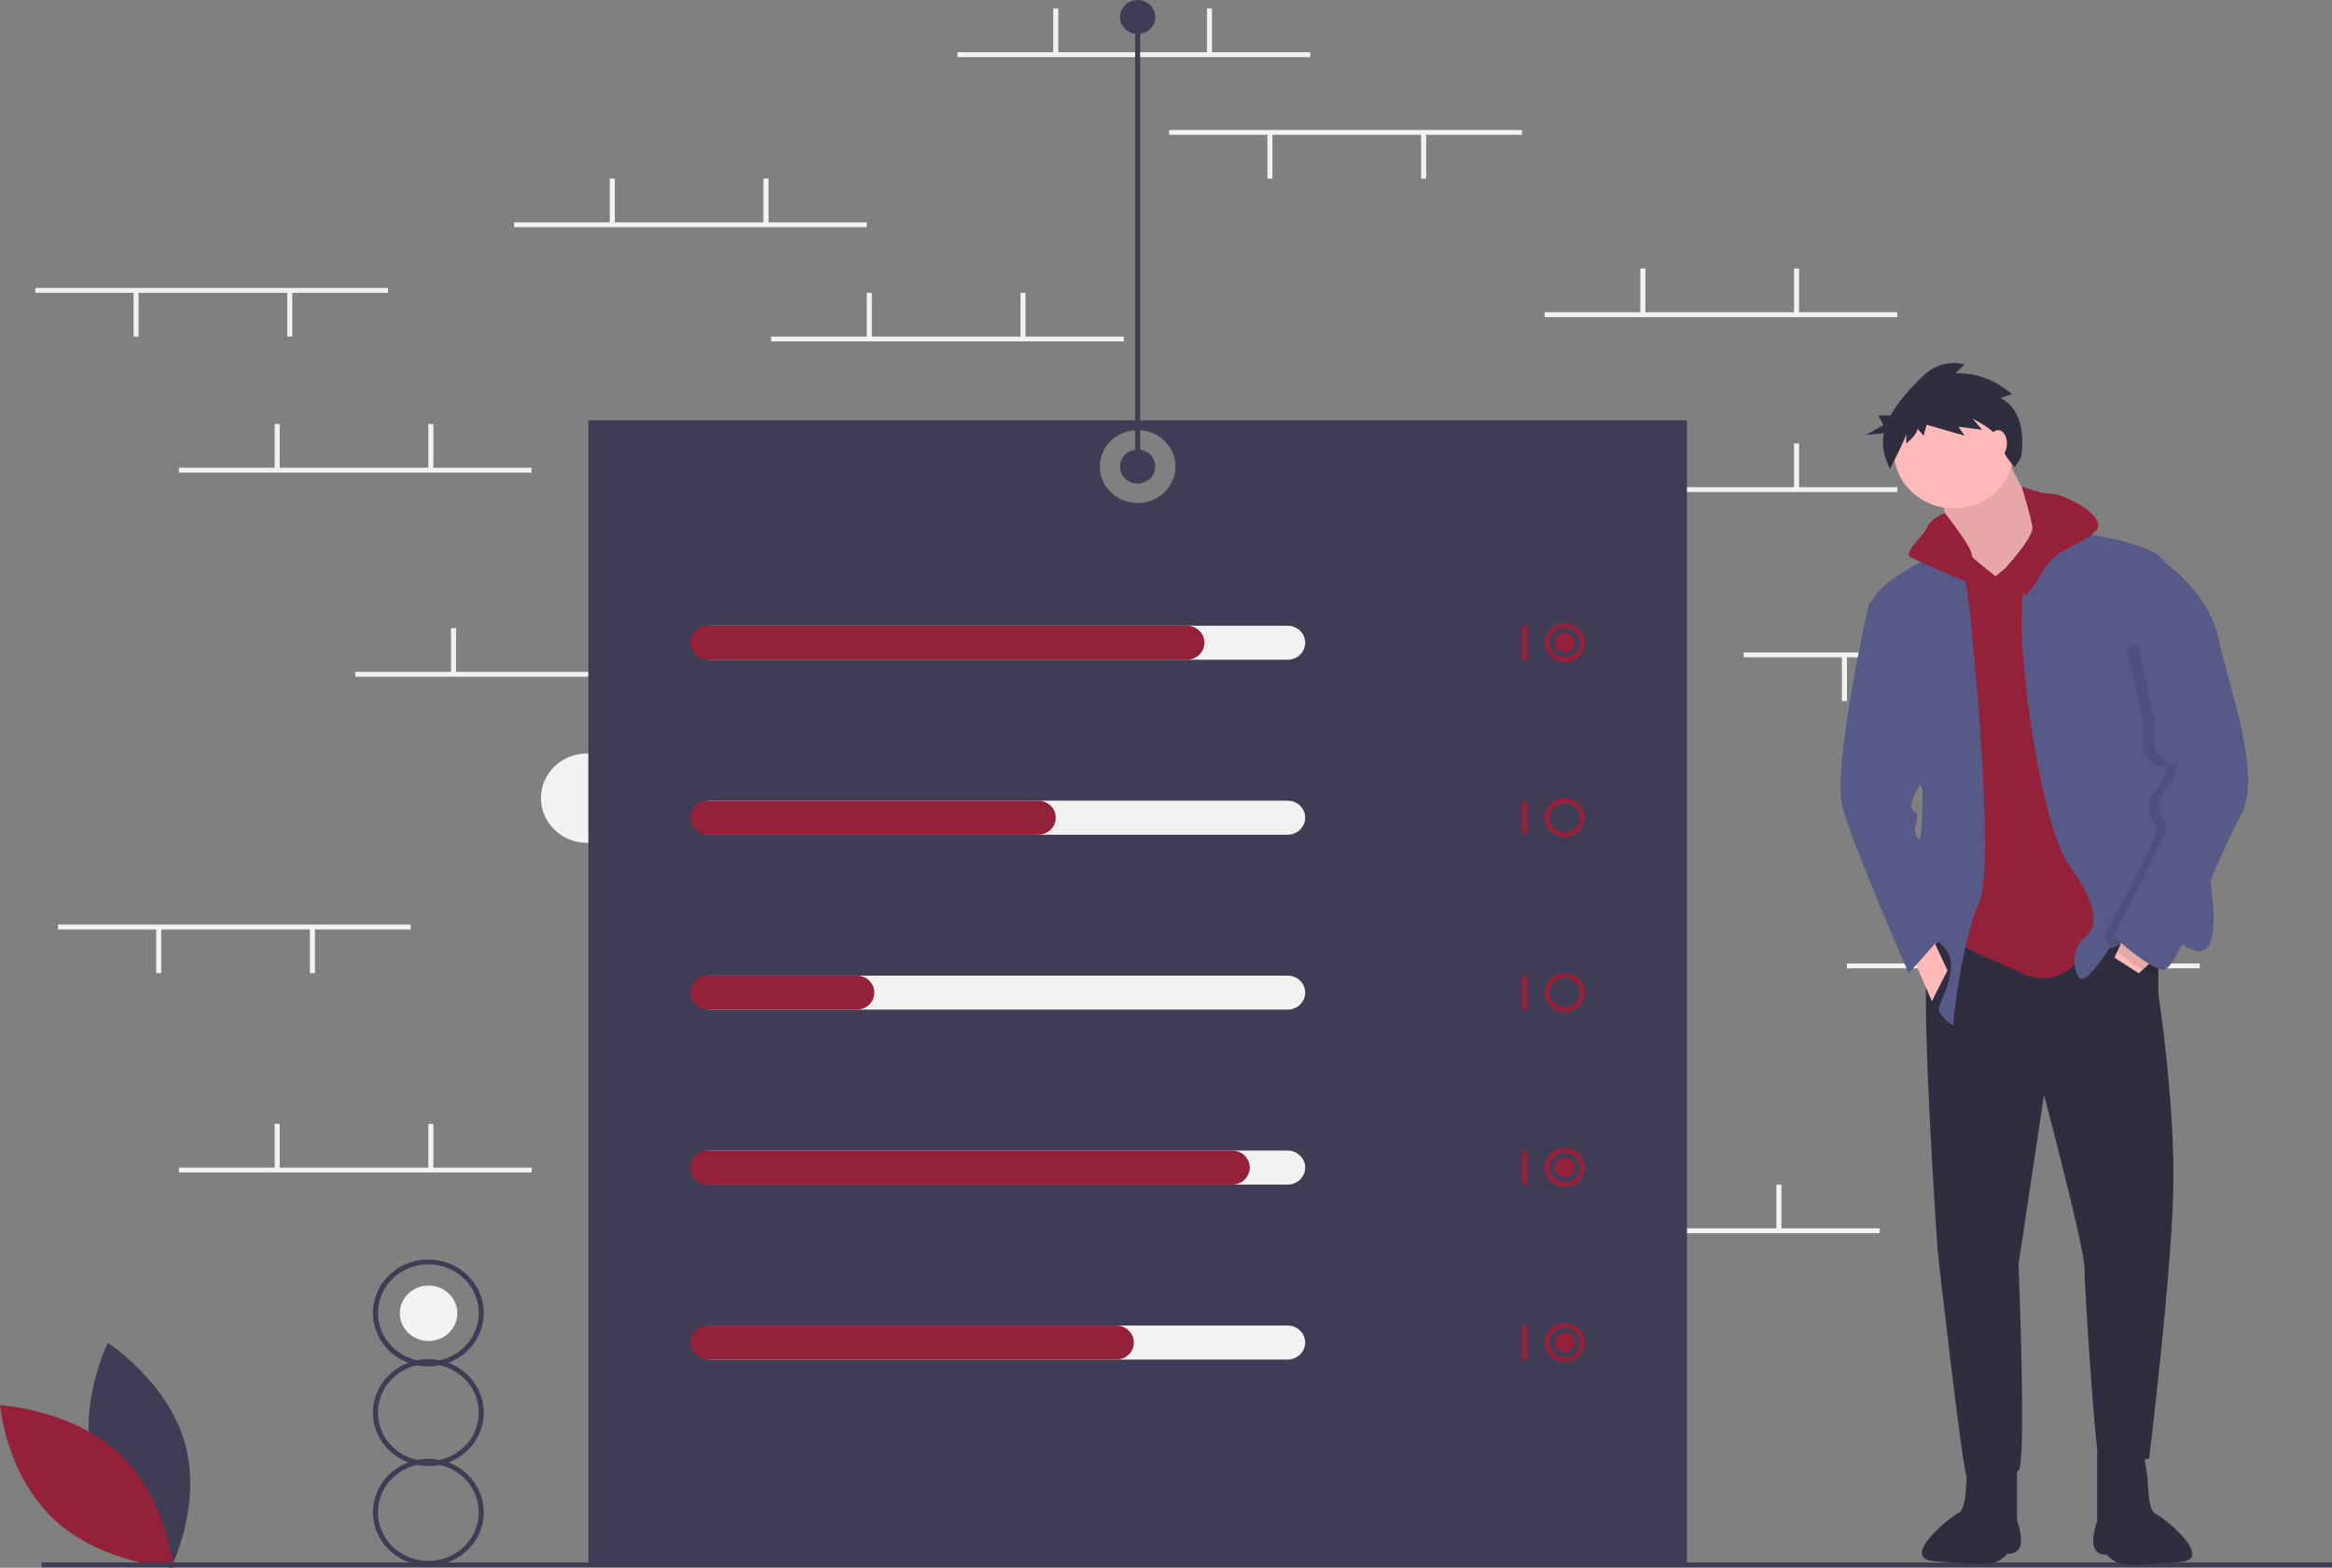 <svg width="888" height="597" viewBox="0 0 888 597" fill="none" xmlns="http://www.w3.org/2000/svg">
<rect x="0" y="0" width="888" height="597" fill="#808080" stroke="none"/>
<g id="undraw_percentages_0rur 1" clip-path="url(#clip0)">
<path id="Vector" d="M223.644 320.961C233.399 320.961 241.307 313.334 241.307 303.927C241.307 294.519 233.399 286.893 223.644 286.893C213.889 286.893 205.982 294.519 205.982 303.927C205.982 313.334 213.889 320.961 223.644 320.961Z" fill="#F2F2F2"/>
<path id="Vector_2" d="M163.197 510.651C169.243 510.651 174.144 505.924 174.144 500.094C174.144 494.264 169.243 489.537 163.197 489.537C157.151 489.537 152.25 494.264 152.25 500.094C152.25 505.924 157.151 510.651 163.197 510.651Z" fill="#F2F2F2"/>
<path id="Vector_3" d="M498.929 19.894H364.601V21.745H498.929V19.894Z" fill="#F2F2F2"/>
<path id="Vector_4" d="M402.981 3.239H401.062V20.357H402.981V3.239Z" fill="#F2F2F2"/>
<path id="Vector_5" d="M461.509 3.239H459.59V20.357H461.509V3.239Z" fill="#F2F2F2"/>
<path id="Vector_6" d="M715.773 467.748H581.445V469.598H715.773V467.748Z" fill="#F2F2F2"/>
<path id="Vector_7" d="M619.824 451.092H617.905V468.21H619.824V451.092Z" fill="#F2F2F2"/>
<path id="Vector_8" d="M678.353 451.092H676.434V468.21H678.353V451.092Z" fill="#F2F2F2"/>
<path id="Vector_9" d="M722.489 185.526H588.161V187.377H722.489V185.526Z" fill="#F2F2F2"/>
<path id="Vector_10" d="M626.54 168.87H624.621V185.989H626.54V168.87Z" fill="#F2F2F2"/>
<path id="Vector_11" d="M685.069 168.87H683.15V185.989H685.069V168.87Z" fill="#F2F2F2"/>
<path id="Vector_12" d="M722.489 118.903H588.161V120.754H722.489V118.903Z" fill="#F2F2F2"/>
<path id="Vector_13" d="M626.54 102.248H624.621V119.366H626.54V102.248Z" fill="#F2F2F2"/>
<path id="Vector_14" d="M685.069 102.248H683.15V119.366H685.069V102.248Z" fill="#F2F2F2"/>
<path id="Vector_15" d="M427.927 128.156H293.599V130.007H427.927V128.156Z" fill="#F2F2F2"/>
<path id="Vector_16" d="M331.979 111.501H330.06V128.619H331.979V111.501Z" fill="#F2F2F2"/>
<path id="Vector_17" d="M390.507 111.501H388.588V128.619H390.507V111.501Z" fill="#F2F2F2"/>
<path id="Vector_18" d="M330.06 84.666H195.732V86.517H330.06V84.666Z" fill="#F2F2F2"/>
<path id="Vector_19" d="M234.111 68.011H232.192V85.129H234.111V68.011Z" fill="#F2F2F2"/>
<path id="Vector_20" d="M292.64 68.011H290.721V85.129H292.64V68.011Z" fill="#F2F2F2"/>
<path id="Vector_21" d="M269.612 255.85H135.284V257.701H269.612V255.85Z" fill="#F2F2F2"/>
<path id="Vector_22" d="M173.664 239.194H171.745V256.313H173.664V239.194Z" fill="#F2F2F2"/>
<path id="Vector_23" d="M232.192 239.194H230.273V256.313H232.192V239.194Z" fill="#F2F2F2"/>
<path id="Vector_24" d="M202.448 444.615H68.121V446.465H202.448V444.615Z" fill="#F2F2F2"/>
<path id="Vector_25" d="M106.5 427.959H104.581V445.077H106.5V427.959Z" fill="#F2F2F2"/>
<path id="Vector_26" d="M165.028 427.959H163.109V445.077H165.028V427.959Z" fill="#F2F2F2"/>
<path id="Vector_27" d="M837.627 366.888H703.299V368.739H837.627V366.888Z" fill="#F2F2F2"/>
<path id="Vector_28" d="M741.679 350.232H739.76V367.351H741.679V350.232Z" fill="#F2F2F2"/>
<path id="Vector_29" d="M800.207 350.232H798.288V367.351H800.207V350.232Z" fill="#F2F2F2"/>
<path id="Vector_30" d="M798.288 248.448H663.96V250.298H798.288V248.448Z" fill="#F2F2F2"/>
<path id="Vector_31" d="M761.828 249.836H759.909V266.954H761.828V249.836Z" fill="#F2F2F2"/>
<path id="Vector_32" d="M703.299 249.836H701.38V266.954H703.299V249.836Z" fill="#F2F2F2"/>
<path id="Vector_33" d="M147.758 109.65H13.43V111.501H147.758V109.65Z" fill="#F2F2F2"/>
<path id="Vector_34" d="M111.297 111.038H109.378V128.156H111.297V111.038Z" fill="#F2F2F2"/>
<path id="Vector_35" d="M52.769 111.038H50.85V128.156H52.769V111.038Z" fill="#F2F2F2"/>
<path id="Vector_36" d="M156.393 352.083H22.065V353.934H156.393V352.083Z" fill="#F2F2F2"/>
<path id="Vector_37" d="M119.933 353.471H118.014V370.589H119.933V353.471Z" fill="#F2F2F2"/>
<path id="Vector_38" d="M61.404 353.471H59.485V370.589H61.404V353.471Z" fill="#F2F2F2"/>
<path id="Vector_39" d="M579.526 49.504H445.198V51.355H579.526V49.504Z" fill="#F2F2F2"/>
<path id="Vector_40" d="M543.065 50.892H541.146V68.011H543.065V50.892Z" fill="#F2F2F2"/>
<path id="Vector_41" d="M484.537 50.892H482.618V68.011H484.537V50.892Z" fill="#F2F2F2"/>
<path id="Vector_42" d="M202.448 178.123H68.121V179.974H202.448V178.123Z" fill="#F2F2F2"/>
<path id="Vector_43" d="M106.5 161.468H104.581V178.586H106.5V161.468Z" fill="#F2F2F2"/>
<path id="Vector_44" d="M165.028 161.468H163.109V178.586H165.028V161.468Z" fill="#F2F2F2"/>
<path id="Vector_45" d="M224.037 160.08V595.904H642.372V160.08H224.037ZM433.204 191.541C430.358 191.541 427.575 190.727 425.208 189.201C422.842 187.676 420.997 185.509 419.908 182.972C418.818 180.436 418.533 177.645 419.089 174.953C419.644 172.261 421.015 169.787 423.028 167.846C425.04 165.905 427.605 164.583 430.397 164.048C433.188 163.512 436.082 163.787 438.712 164.838C441.342 165.888 443.59 167.667 445.171 169.95C446.753 172.232 447.597 174.916 447.597 177.661C447.597 181.342 446.08 184.872 443.381 187.475C440.682 190.078 437.021 191.541 433.204 191.541V191.541Z" fill="#3F3D56"/>
<path id="Vector_46" d="M35.745 558.704C42.379 582.353 65.102 597 65.102 597C65.102 597 77.069 573.303 70.435 549.654C63.801 526.004 41.078 511.358 41.078 511.358C41.078 511.358 29.112 535.054 35.745 558.704Z" fill="#3F3D56"/>
<path id="Vector_47" d="M45.494 553.621C63.697 570.711 65.92 596.981 65.92 596.981C65.92 596.981 38.63 595.544 20.427 578.454C2.223 561.365 0 535.095 0 535.095C0 535.095 27.29 536.532 45.494 553.621Z" fill="#942139"/>
<path id="Vector_48" d="M888 594.979H15.829V596.829H888V594.979Z" fill="#3F3D56"/>
<path id="Vector_49" d="M184.218 537.922C184.213 533.821 182.925 529.817 180.523 526.433C178.122 523.049 174.717 520.442 170.755 518.953C175.345 517.233 179.166 514.02 181.559 509.87C183.951 505.72 184.764 500.894 183.857 496.227C182.949 491.56 180.379 487.346 176.59 484.314C172.802 481.281 168.033 479.621 163.109 479.621C158.186 479.621 153.417 481.281 149.629 484.314C145.84 487.346 143.27 491.56 142.362 496.227C141.455 500.894 142.268 505.72 144.66 509.87C147.053 514.02 150.874 517.233 155.463 518.953C151.498 520.438 148.091 523.044 145.689 526.429C143.286 529.814 142.001 533.82 142.001 537.922C142.001 542.024 143.286 546.03 145.689 549.415C148.091 552.8 151.498 555.406 155.463 556.891C150.874 558.611 147.053 561.824 144.66 565.974C142.268 570.124 141.455 574.95 142.362 579.617C143.27 584.284 145.84 588.498 149.629 591.53C153.417 594.563 158.186 596.222 163.109 596.222C168.033 596.222 172.802 594.563 176.59 591.53C180.379 588.498 182.949 584.284 183.857 579.617C184.764 574.95 183.951 570.124 181.559 565.974C179.166 561.824 175.345 558.611 170.755 556.891C174.717 555.402 178.122 552.795 180.523 549.411C182.925 546.027 184.213 542.023 184.218 537.922V537.922ZM143.92 499.984C143.917 496.502 144.932 493.09 146.849 490.14C148.767 487.19 151.508 484.821 154.759 483.306C158.009 481.791 161.637 481.191 165.225 481.575C168.813 481.959 172.216 483.311 175.044 485.476C177.871 487.642 180.007 490.532 181.208 493.816C182.408 497.099 182.623 500.643 181.829 504.039C181.035 507.436 179.263 510.547 176.718 513.016C174.173 515.485 170.957 517.212 167.44 517.997C164.584 517.421 161.635 517.421 158.779 517.997C154.559 517.051 150.794 514.757 148.097 511.486C145.399 508.216 143.927 504.163 143.92 499.984V499.984ZM182.299 575.86C182.302 579.342 181.287 582.754 179.369 585.704C177.452 588.654 174.711 591.022 171.46 592.538C168.21 594.053 164.582 594.653 160.994 594.269C157.406 593.885 154.002 592.533 151.175 590.368C148.348 588.202 146.212 585.312 145.011 582.028C143.811 578.745 143.596 575.201 144.39 571.805C145.184 568.408 146.955 565.297 149.501 562.828C152.046 560.359 155.262 558.632 158.779 557.846C161.635 558.423 164.584 558.423 167.44 557.846C171.66 558.793 175.425 561.087 178.122 564.357C180.82 567.628 182.292 571.681 182.299 575.86V575.86ZM167.44 555.935C164.584 555.359 161.635 555.359 158.779 555.935C154.555 554.995 150.787 552.703 148.088 549.431C145.389 546.16 143.92 542.102 143.92 537.922C143.92 533.741 145.389 529.684 148.088 526.413C150.787 523.141 154.555 520.848 158.779 519.908C161.635 520.485 164.584 520.485 167.44 519.908C171.663 520.848 175.432 523.141 178.131 526.413C180.83 529.684 182.299 533.741 182.299 537.922C182.299 542.102 180.83 546.16 178.131 549.431C175.432 552.703 171.663 554.995 167.44 555.935V555.935Z" fill="#3F3D56"/>
<path id="Vector_50" d="M490.294 251.224H270.572C268.79 251.224 267.082 250.541 265.823 249.326C264.563 248.112 263.855 246.464 263.855 244.746C263.855 243.028 264.563 241.381 265.823 240.166C267.082 238.952 268.79 238.269 270.572 238.269H490.294C492.075 238.269 493.783 238.952 495.043 240.166C496.302 241.381 497.01 243.028 497.01 244.746C497.01 246.464 496.302 248.112 495.043 249.326C493.783 250.541 492.075 251.224 490.294 251.224V251.224Z" fill="#F2F2F2"/>
<path id="Vector_51" d="M490.294 317.846H270.572C268.79 317.846 267.082 317.164 265.823 315.949C264.563 314.735 263.855 313.087 263.855 311.369C263.855 309.651 264.563 308.004 265.823 306.789C267.082 305.574 268.79 304.892 270.572 304.892H490.294C492.075 304.892 493.783 305.574 495.043 306.789C496.302 308.004 497.01 309.651 497.01 311.369C497.01 313.087 496.302 314.735 495.043 315.949C493.783 317.164 492.075 317.846 490.294 317.846Z" fill="#F2F2F2"/>
<path id="Vector_52" d="M490.294 384.469H270.572C268.79 384.469 267.082 383.787 265.823 382.572C264.563 381.357 263.855 379.71 263.855 377.992C263.855 376.274 264.563 374.627 265.823 373.412C267.082 372.197 268.79 371.515 270.572 371.515H490.294C492.075 371.515 493.783 372.197 495.043 373.412C496.302 374.627 497.01 376.274 497.01 377.992C497.01 379.71 496.302 381.357 495.043 382.572C493.783 383.787 492.075 384.469 490.294 384.469Z" fill="#F2F2F2"/>
<path id="Vector_53" d="M490.294 451.092H270.572C268.79 451.092 267.082 450.41 265.823 449.195C264.563 447.98 263.855 446.333 263.855 444.615C263.855 442.897 264.563 441.249 265.823 440.035C267.082 438.82 268.79 438.137 270.572 438.137H490.294C492.075 438.137 493.783 438.82 495.043 440.035C496.302 441.249 497.01 442.897 497.01 444.615C497.01 446.333 496.302 447.98 495.043 449.195C493.783 450.41 492.075 451.092 490.294 451.092V451.092Z" fill="#F2F2F2"/>
<path id="Vector_54" d="M490.294 517.715H270.572C268.79 517.715 267.082 517.032 265.823 515.818C264.563 514.603 263.855 512.955 263.855 511.238C263.855 509.52 264.563 507.872 265.823 506.657C267.082 505.443 268.79 504.76 270.572 504.76H490.294C492.075 504.76 493.783 505.443 495.043 506.657C496.302 507.872 497.01 509.52 497.01 511.238C497.01 512.955 496.302 514.603 495.043 515.818C493.783 517.032 492.075 517.715 490.294 517.715Z" fill="#F2F2F2"/>
<path id="barra1" d="M451.914 251.224H269.612C267.831 251.224 266.123 250.541 264.863 249.326C263.604 248.112 262.896 246.464 262.896 244.746C262.896 243.028 263.604 241.381 264.863 240.166C266.123 238.952 267.831 238.269 269.612 238.269H451.914C453.696 238.269 455.404 238.952 456.664 240.166C457.923 241.381 458.631 243.028 458.631 244.746C458.631 246.464 457.923 248.112 456.664 249.326C455.404 250.541 453.696 251.224 451.914 251.224V251.224Z" fill="#942139"/>
<path id="barra2" d="M395.305 317.846H269.612C267.831 317.846 266.123 317.164 264.863 315.949C263.604 314.735 262.896 313.087 262.896 311.369C262.896 309.651 263.604 308.004 264.863 306.789C266.123 305.574 267.831 304.892 269.612 304.892H395.305C397.086 304.892 398.794 305.574 400.054 306.789C401.313 308.004 402.021 309.651 402.021 311.369C402.021 313.087 401.313 314.735 400.054 315.949C398.794 317.164 397.086 317.846 395.305 317.846Z" fill="#942139"/>
<path id="barra3" d="M326.222 384.469H269.612C267.831 384.469 266.123 383.787 264.863 382.572C263.604 381.357 262.896 379.71 262.896 377.992C262.896 376.274 263.604 374.627 264.863 373.412C266.123 372.197 267.831 371.515 269.612 371.515H326.222C328.003 371.515 329.711 372.197 330.971 373.412C332.231 374.627 332.938 376.274 332.938 377.992C332.938 379.71 332.231 381.357 330.971 382.572C329.711 383.787 328.003 384.469 326.222 384.469V384.469Z" fill="#942139"/>
<path id="barra4" d="M469.185 451.092H269.612C267.831 451.092 266.123 450.41 264.863 449.195C263.604 447.98 262.896 446.333 262.896 444.615C262.896 442.897 263.604 441.249 264.863 440.035C266.123 438.82 267.831 438.137 269.612 438.137H469.185C470.966 438.137 472.675 438.82 473.934 440.035C475.194 441.249 475.901 442.897 475.901 444.615C475.901 446.333 475.194 447.98 473.934 449.195C472.675 450.41 470.966 451.092 469.185 451.092V451.092Z" fill="#942139"/>
<path id="barra5" d="M425.049 517.715H269.612C267.831 517.715 266.123 517.032 264.863 515.818C263.604 514.603 262.896 512.955 262.896 511.238C262.896 509.52 263.604 507.872 264.863 506.657C266.123 505.443 267.831 504.76 269.612 504.76H425.049C426.83 504.76 428.538 505.443 429.798 506.657C431.058 507.872 431.765 509.52 431.765 511.238C431.765 512.955 431.058 514.603 429.798 515.818C428.538 517.032 426.83 517.715 425.049 517.715V517.715Z" fill="#942139"/>
<path id="Vector_55" d="M581.445 238.269H579.526V251.224H581.445V238.269Z" fill="#942139"/>
<path id="Vector_56" d="M595.837 252.149C594.319 252.149 592.835 251.715 591.572 250.901C590.31 250.088 589.326 248.932 588.745 247.579C588.164 246.227 588.012 244.738 588.309 243.302C588.605 241.866 589.336 240.547 590.409 239.512C591.483 238.477 592.85 237.772 594.339 237.486C595.828 237.2 597.372 237.347 598.774 237.907C600.177 238.468 601.376 239.416 602.219 240.634C603.063 241.851 603.513 243.282 603.513 244.746C603.51 246.709 602.701 248.59 601.262 249.978C599.823 251.366 597.872 252.147 595.837 252.149V252.149ZM595.837 239.194C594.698 239.194 593.585 239.52 592.639 240.13C591.692 240.74 590.954 241.607 590.518 242.622C590.082 243.636 589.968 244.752 590.191 245.829C590.413 246.906 590.961 247.896 591.766 248.672C592.571 249.449 593.597 249.977 594.714 250.192C595.831 250.406 596.988 250.296 598.04 249.876C599.092 249.455 599.991 248.744 600.624 247.831C601.256 246.918 601.594 245.844 601.594 244.746C601.592 243.274 600.985 241.863 599.906 240.822C598.827 239.781 597.363 239.196 595.837 239.194V239.194Z" fill="#942139"/>
<path id="Vector_57" d="M581.445 304.892H579.526V317.846H581.445V304.892Z" fill="#942139"/>
<path id="Vector_58" d="M595.837 318.772C594.319 318.772 592.835 318.337 591.572 317.524C590.31 316.711 589.326 315.555 588.745 314.202C588.164 312.849 588.012 311.361 588.309 309.925C588.605 308.489 589.336 307.17 590.409 306.135C591.483 305.099 592.85 304.394 594.339 304.109C595.828 303.823 597.372 303.97 598.774 304.53C600.177 305.09 601.376 306.039 602.219 307.256C603.063 308.474 603.513 309.905 603.513 311.369C603.51 313.332 602.701 315.213 601.262 316.601C599.823 317.989 597.872 318.769 595.837 318.772ZM595.837 305.817C594.698 305.817 593.585 306.143 592.639 306.753C591.692 307.363 590.954 308.23 590.518 309.244C590.082 310.259 589.968 311.375 590.191 312.452C590.413 313.529 590.961 314.518 591.766 315.295C592.571 316.071 593.597 316.6 594.714 316.814C595.831 317.029 596.988 316.919 598.04 316.498C599.092 316.078 599.991 315.367 600.624 314.454C601.256 313.541 601.594 312.467 601.594 311.369C601.592 309.897 600.985 308.486 599.906 307.445C598.827 306.404 597.363 305.819 595.837 305.817V305.817Z" fill="#942139"/>
<path id="Vector_59" d="M581.445 371.515H579.526V384.469H581.445V371.515Z" fill="#942139"/>
<path id="Vector_60" d="M595.837 385.394C594.319 385.394 592.835 384.96 591.572 384.147C590.31 383.334 589.326 382.177 588.745 380.825C588.164 379.472 588.012 377.984 588.309 376.548C588.605 375.112 589.336 373.793 590.409 372.758C591.483 371.722 592.85 371.017 594.339 370.732C595.828 370.446 597.372 370.593 598.774 371.153C600.177 371.713 601.376 372.662 602.219 373.879C603.063 375.097 603.513 376.528 603.513 377.992C603.51 379.955 602.701 381.836 601.262 383.224C599.823 384.612 597.872 385.392 595.837 385.394V385.394ZM595.837 372.44C594.698 372.44 593.585 372.766 592.639 373.376C591.692 373.986 590.954 374.853 590.518 375.867C590.082 376.882 589.968 377.998 590.191 379.075C590.413 380.152 590.961 381.141 591.766 381.918C592.571 382.694 593.597 383.223 594.714 383.437C595.831 383.651 596.988 383.541 598.04 383.121C599.092 382.701 599.991 381.989 600.624 381.076C601.256 380.163 601.594 379.09 601.594 377.992C601.592 376.52 600.985 375.109 599.906 374.068C598.827 373.027 597.363 372.442 595.837 372.44V372.44Z" fill="#942139"/>
<path id="Vector_61" d="M581.445 438.137H579.526V451.092H581.445V438.137Z" fill="#942139"/>
<path id="Vector_62" d="M595.837 452.017C594.319 452.017 592.835 451.583 591.572 450.77C590.31 449.956 589.326 448.8 588.745 447.448C588.164 446.095 588.012 444.606 588.309 443.171C588.605 441.735 589.336 440.416 590.409 439.38C591.483 438.345 592.85 437.64 594.339 437.354C595.828 437.069 597.372 437.215 598.774 437.776C600.177 438.336 601.376 439.285 602.219 440.502C603.063 441.719 603.513 443.151 603.513 444.615C603.51 446.577 602.701 448.459 601.262 449.847C599.823 451.234 597.872 452.015 595.837 452.017V452.017ZM595.837 439.063C594.698 439.063 593.585 439.388 592.639 439.998C591.692 440.608 590.954 441.476 590.518 442.49C590.082 443.505 589.968 444.621 590.191 445.698C590.413 446.775 590.961 447.764 591.766 448.541C592.571 449.317 593.597 449.846 594.714 450.06C595.831 450.274 596.988 450.164 598.04 449.744C599.092 449.324 599.991 448.612 600.624 447.699C601.256 446.786 601.594 445.713 601.594 444.615C601.592 443.143 600.985 441.732 599.906 440.691C598.827 439.65 597.363 439.064 595.837 439.063Z" fill="#942139"/>
<path id="Vector_63" d="M581.445 504.76H579.526V517.715H581.445V504.76Z" fill="#942139"/>
<path id="Vector_64" d="M595.837 518.64C594.319 518.64 592.835 518.206 591.572 517.393C590.31 516.579 589.326 515.423 588.745 514.07C588.164 512.718 588.012 511.229 588.309 509.793C588.605 508.357 589.336 507.038 590.409 506.003C591.483 504.968 592.85 504.263 594.339 503.977C595.828 503.692 597.372 503.838 598.774 504.398C600.177 504.959 601.376 505.908 602.219 507.125C603.063 508.342 603.513 509.773 603.513 511.237C603.51 513.2 602.701 515.082 601.262 516.469C599.823 517.857 597.872 518.638 595.837 518.64V518.64ZM595.837 505.686C594.698 505.686 593.585 506.011 592.639 506.621C591.692 507.231 590.954 508.098 590.518 509.113C590.082 510.127 589.968 511.244 590.191 512.321C590.413 513.398 590.961 514.387 591.766 515.163C592.571 515.94 593.597 516.468 594.714 516.683C595.831 516.897 596.988 516.787 598.04 516.367C599.092 515.947 599.991 515.235 600.624 514.322C601.256 513.409 601.594 512.336 601.594 511.237C601.592 509.766 600.985 508.354 599.906 507.313C598.827 506.273 597.363 505.687 595.837 505.686Z" fill="#942139"/>
<path id="Vector_65" d="M595.837 248.448C597.957 248.448 599.675 246.79 599.675 244.746C599.675 242.702 597.957 241.045 595.837 241.045C593.717 241.045 591.999 242.702 591.999 244.746C591.999 246.79 593.717 248.448 595.837 248.448Z" fill="#942139"/>
<path id="Vector_66" d="M595.837 448.316C597.957 448.316 599.675 446.659 599.675 444.615C599.675 442.571 597.957 440.913 595.837 440.913C593.717 440.913 591.999 442.571 591.999 444.615C591.999 446.659 593.717 448.316 595.837 448.316Z" fill="#942139"/>
<path id="Vector_67" d="M595.837 514.939C597.957 514.939 599.675 513.282 599.675 511.238C599.675 509.193 597.957 507.536 595.837 507.536C593.717 507.536 591.999 509.193 591.999 511.238C591.999 513.282 593.717 514.939 595.837 514.939Z" fill="#942139"/>
<g id="rotar">
<path id="Vector_68" d="M433.204 12.954C436.914 12.954 439.921 10.055 439.921 6.477C439.921 2.9 436.914 0 433.204 0C429.495 0 426.488 2.9 426.488 6.477C426.488 10.055 429.495 12.954 433.204 12.954Z" fill="#3F3D56"/>
<path id="Vector_69" d="M434.164 6.477H432.245V177.661H434.164V6.477Z" fill="#3F3D56"/>
<path id="Vector_70" d="M433.204 184.138C436.914 184.138 439.921 181.238 439.921 177.661C439.921 174.084 436.914 171.184 433.204 171.184C429.495 171.184 426.488 174.084 426.488 177.661C426.488 181.238 429.495 184.138 433.204 184.138Z" fill="#3F3D56"/>
</g>
<path id="Vector_71" d="M821.907 355.765V378.69C821.907 378.69 827.63 415.624 827.63 447.888C827.63 480.152 818.386 555.294 818.386 555.294C818.386 555.294 799.897 561.662 798.576 551.898C797.256 542.133 793.734 490.341 793.734 482.699C793.734 475.058 778.327 416.897 778.327 416.897L768.643 481.426C768.643 481.426 771.724 557.841 768.643 559.964C765.561 562.086 750.594 565.907 748.833 562.086C747.072 558.266 737.828 476.331 737.828 476.331C737.828 476.331 730.345 369.35 734.747 362.982C739.149 356.614 743.111 351.52 743.111 351.52C743.111 351.52 806.06 336.661 821.907 355.765Z" fill="#2F2E41"/>
<path id="Vector_72" d="M816.185 552.747L817.289 559.667C817.658 562.028 817.899 564.406 818.01 566.791C818.182 570.267 818.782 575.623 820.836 576.472C823.918 577.746 843.918 594.012 829.831 594.862C815.745 595.711 808.697 597.177 804.525 594.053C799.592 590.36 805.18 592.032 802.979 592.032C800.778 592.032 798.136 592.032 797.256 588.636C796.375 585.24 798.576 579.296 798.576 579.296V552.747H816.185Z" fill="#2F2E41"/>
<path id="Vector_73" d="M750.456 552.414L749.352 559.334C748.983 561.695 748.742 564.073 748.631 566.458C748.459 569.935 747.859 575.291 745.805 576.14C742.723 577.413 722.723 593.68 736.81 594.529C750.896 595.378 757.944 596.845 762.116 593.721C767.049 590.027 761.461 591.7 763.662 591.7C765.863 591.7 768.505 591.7 769.385 588.303C770.265 584.907 768.064 578.964 768.064 578.964V552.414H750.456Z" fill="#2F2E41"/>
<path id="Vector_74" d="M762.92 171.519C762.92 171.519 770.403 189.349 775.686 192.321C780.968 195.293 778.327 208.878 778.327 208.878L765.121 226.708H754.556L741.79 205.481C741.79 205.481 740.91 191.472 738.268 188.076C735.627 184.679 762.92 171.519 762.92 171.519Z" fill="#FFB9B9"/>
<path id="Vector_75" opacity="0.1" d="M762.92 171.519C762.92 171.519 770.403 189.349 775.686 192.321C780.968 195.293 778.327 208.878 778.327 208.878L765.121 226.708H754.556L741.79 205.481C741.79 205.481 740.91 191.472 738.268 188.076C735.627 184.679 762.92 171.519 762.92 171.519Z" fill="black"/>
<path id="Vector_76" d="M773.925 208.029L793.734 212.274L808.261 353.218C808.261 353.218 800.337 354.491 792.414 364.68C784.49 374.869 774.805 373.171 769.963 370.623C765.121 368.076 745.752 360.859 745.312 357.888C744.871 354.916 746.192 302.699 746.192 302.699L733.866 221.189L740.029 212.274H751.034L759.838 219.491L773.925 208.029Z" fill="#942139"/>
<path id="Vector_77" d="M743.991 193.595C756.633 193.595 766.882 183.711 766.882 171.519C766.882 159.327 756.633 149.443 743.991 149.443C731.349 149.443 721.1 159.327 721.1 171.519C721.1 183.711 731.349 193.595 743.991 193.595Z" fill="#FFB9B9"/>
<path id="Vector_78" d="M777.006 200.812C777.006 200.812 820.147 205.057 824.108 213.972C828.07 222.887 821.467 262.368 821.467 262.368C821.467 262.368 837.315 296.755 836.874 304.821C836.434 312.887 851.841 368.076 835.114 361.708C818.386 355.34 823.668 338.784 815.304 350.671C806.94 362.557 803.419 360.859 803.419 360.859C803.419 360.859 795.055 374.02 792.414 372.746C789.772 371.472 788.012 361.708 793.734 357.038C799.457 352.369 798.577 344.303 787.571 329.019C776.566 313.736 765.121 233.5 771.724 221.189C778.327 208.878 777.006 200.812 777.006 200.812Z" fill="#575A89"/>
<path id="Vector_79" d="M821.908 363.831L814.424 370.624L805.179 364.68L809.142 355.765L821.908 363.831Z" fill="#FFB9B9"/>
<path id="Vector_80" d="M745.312 208.029C745.312 208.029 711.856 219.915 711.856 232.651C711.856 245.387 732.105 301.001 732.105 301.001C732.105 301.001 732.105 315.435 731.225 318.831C730.345 322.227 716.494 351.849 728.584 354.491C736.13 356.141 742.33 360.474 742.89 366.59C743.556 373.853 737.79 383.02 738.268 384.633C739.149 387.605 744.431 391.85 743.991 389.727C743.551 387.605 747.513 357.038 753.676 343.454C759.838 329.869 751.034 238.595 749.273 226.708C748.424 220.397 747.1 214.154 745.312 208.029V208.029Z" fill="#575A89"/>
<path id="Vector_81" d="M727.704 362.981L735.627 381.237L741.57 369.562L734.746 354.915L727.704 362.981Z" fill="#FFB9B9"/>
<path id="Vector_82" d="M769.779 185.196C769.779 185.196 777.006 188.076 781.408 188.076C785.81 188.076 803.859 196.991 797.696 202.51C791.533 208.029 782.289 209.302 777.887 217.368C773.485 225.434 771.284 226.708 771.284 226.708L763.446 216.555C763.446 216.555 774.365 204.632 773.925 200.812C773.485 196.991 769.779 185.196 769.779 185.196Z" fill="#942139"/>
<path id="Vector_83" d="M740.601 195.403C740.601 195.403 735.187 197.415 733.866 200.812C732.546 204.208 724.182 210.576 727.703 212.274C731.225 213.972 746.632 220.764 749.714 222.038C752.795 223.312 758.538 218.425 758.538 218.425C758.538 218.425 750.814 214.184 750.814 211.212C750.814 208.241 740.601 195.403 740.601 195.403Z" fill="#942139"/>
<path id="Vector_84" d="M722.421 226.708L711.856 229.255C711.856 229.255 697.329 292.085 701.731 307.793C706.133 323.501 726.823 370.623 726.823 370.623L740.029 355.765C740.029 355.765 734.269 321.977 730.986 319.767C727.703 317.557 729.904 312.887 729.904 311.614C729.904 310.34 731.225 311.189 728.144 308.218C725.062 305.246 739.589 288.689 735.627 284.019C731.665 279.349 722.421 226.708 722.421 226.708Z" fill="#575A89"/>
<path id="Vector_85" opacity="0.1" d="M826.53 238.382L820.147 215.246C820.147 215.246 837.315 227.132 840.836 244.538C844.358 261.944 858.004 296.755 849.2 312.038C840.396 327.321 824.989 371.472 819.706 370.623C814.424 369.774 801.658 359.161 801.218 357.463C800.778 355.765 824.108 316.708 820.587 313.736C817.065 310.765 817.946 303.123 820.587 301.425C823.228 299.727 826.309 291.661 824.108 292.085C821.907 292.51 815.304 288.265 816.625 283.595C817.946 278.925 810.022 247.51 810.022 247.51L826.53 238.382Z" fill="black"/>
<path id="Vector_86" d="M817.946 212.274L824.108 213.972C824.108 213.972 841.276 225.859 844.798 243.264C848.32 260.67 861.966 295.482 853.162 310.765C844.358 326.048 828.951 370.199 823.668 369.35C818.386 368.501 805.62 357.888 805.18 356.189C804.739 354.491 828.07 315.435 824.549 312.463C821.027 309.491 821.907 301.85 824.549 300.151C827.19 298.453 830.271 290.387 828.07 290.812C825.869 291.236 819.266 286.991 820.587 282.321C821.907 277.651 813.984 246.236 813.984 246.236L817.946 212.274Z" fill="#575A89"/>
<path id="Vector_87" d="M761.755 151.592L766.048 150.087C766.048 150.087 757.071 141.429 744.581 142.182L748.094 138.795C748.094 138.795 739.508 135.783 731.702 143.688C727.598 147.843 722.85 152.727 719.891 158.229H715.293L717.212 161.93L710.495 165.632L717.389 164.967C716.736 168.162 716.961 171.467 718.041 174.553L719.602 178.693C719.602 178.693 725.847 166.648 725.847 165.143V168.907C725.847 168.907 730.14 165.519 730.14 163.261L732.482 165.896L733.653 161.755L748.094 165.896L745.752 162.508L754.729 163.637L751.217 159.497C751.217 159.497 761.364 164.39 761.755 168.53C762.145 172.671 767.219 177.94 767.219 177.94L769.561 174.176C769.561 174.176 773.073 157.238 761.755 151.592Z" fill="#2F2E41"/>
<path id="Vector_88" d="M760.868 173.96C762.723 173.96 764.227 171.681 764.227 168.87C764.227 166.06 762.723 163.781 760.868 163.781C759.014 163.781 757.51 166.06 757.51 168.87C757.51 171.681 759.014 173.96 760.868 173.96Z" fill="#FFB9B9"/>
</g>
<defs>
<clipPath id="clip0">
<rect width="888" height="597" fill="white"/>
</clipPath>
</defs>
</svg>
